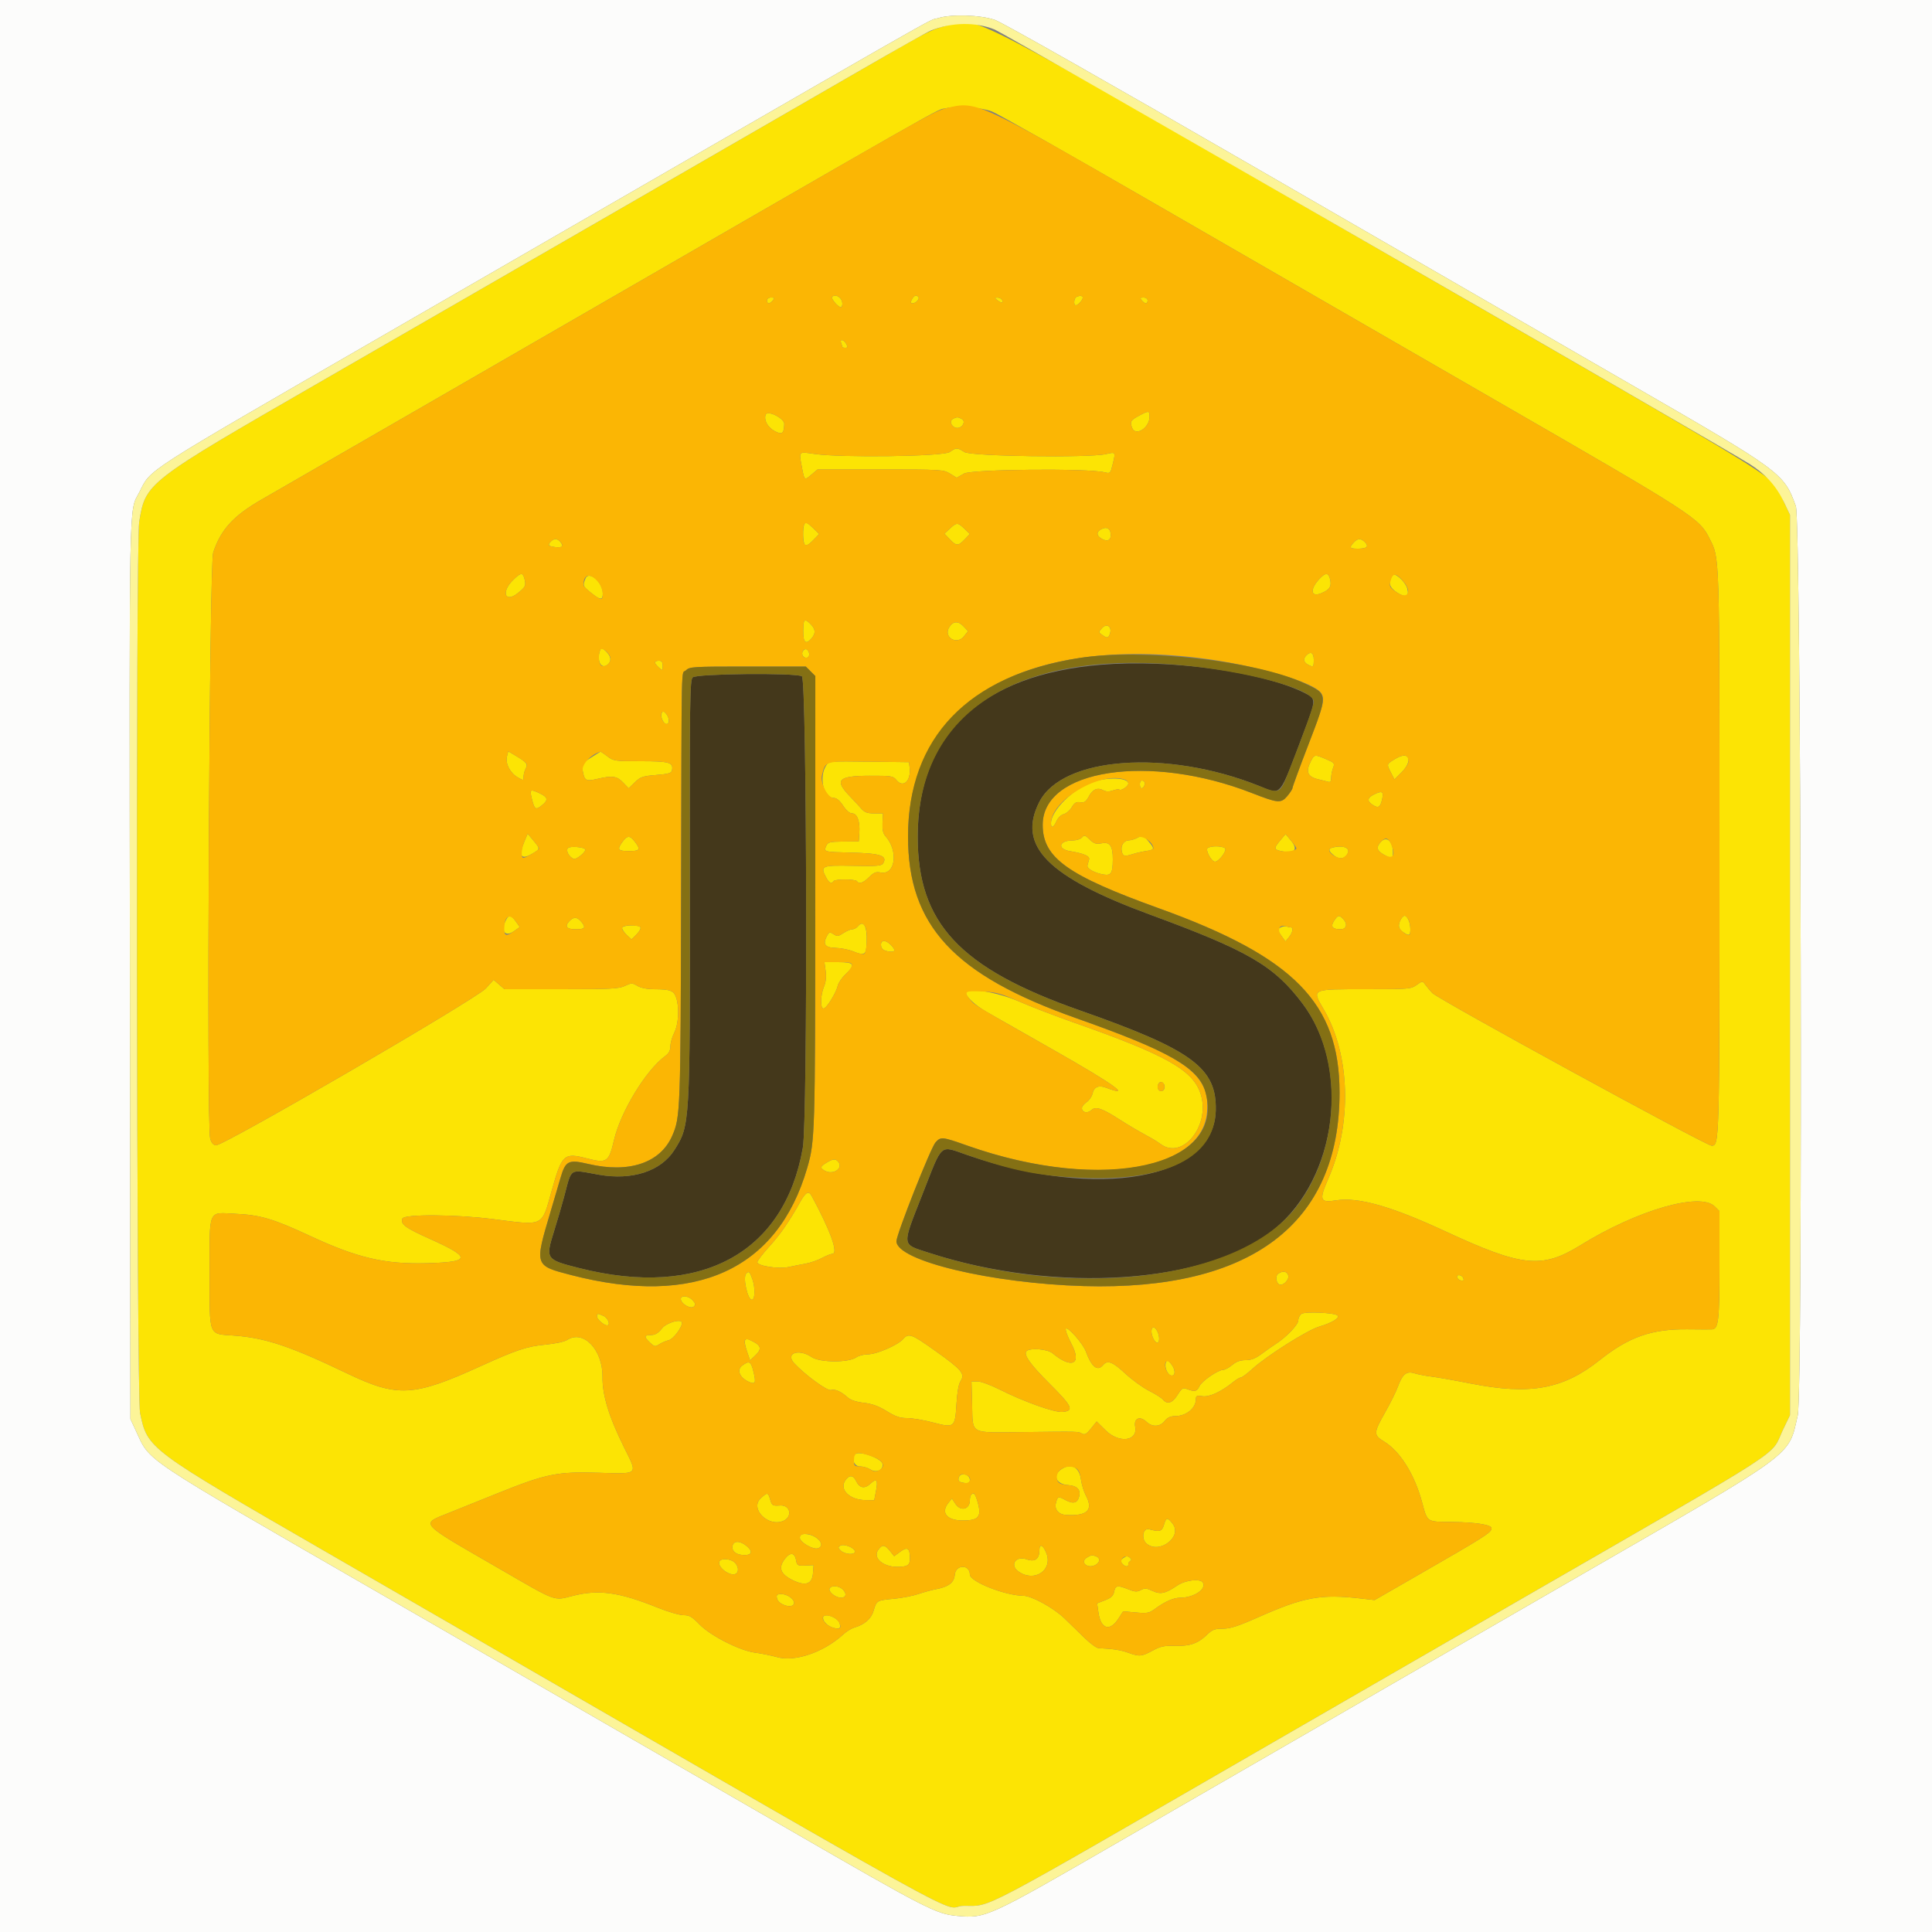 <svg id="svg" version="1.1" xmlns="http://www.w3.org/2000/svg" xmlns:xlink="http://www.w3.org/1999/xlink" width="400" height="400" viewBox="0, 0, 400,400"><rect x="0" y="0" width="400" height="400" fill="#808080" stroke="none"/><g id="svgg"><path id="path0" d="M227.976 137.629 C 203.160 139.686,190.000 152.030,190.000 173.252 C 190.000 191.138,198.709 200.466,223.547 209.185 C 246.855 217.368,251.932 221.104,251.713 229.909 C 251.356 244.218,227.421 248.510,200.265 239.134 C 194.426 237.118,195.255 236.394,190.992 247.234 C 186.669 258.226,186.598 257.513,192.200 259.340 C 218.586 267.947,250.109 265.820,263.825 254.506 C 276.895 243.726,279.721 221.064,269.656 207.748 C 263.744 199.926,258.506 196.870,238.200 189.397 C 216.836 181.533,210.537 175.140,215.182 166.035 C 219.960 156.670,241.495 155.077,260.575 162.677 C 265.450 164.618,264.665 165.557,270.025 151.370 C 272.505 144.804,272.506 144.667,270.100 143.462 C 261.335 139.075,242.314 136.441,227.976 137.629 M143.413 140.244 C 142.827 140.830,142.773 144.828,142.818 183.744 C 142.874 232.812,142.864 232.989,139.629 238.090 C 136.843 242.483,130.889 244.435,124.000 243.215 C 117.694 242.098,118.440 241.624,116.789 247.800 C 116.318 249.560,115.387 252.747,114.719 254.882 C 112.900 260.696,112.963 260.788,120.000 262.562 C 145.031 268.872,162.394 259.511,166.214 237.648 C 167.251 231.714,167.076 140.576,166.026 140.014 C 164.620 139.262,144.187 139.470,143.413 140.244 " stroke="none" fill="#44381b" fill-rule="evenodd"></path><path id="path1" d="M0.000 200.000 L 0.000 400.000 200.000 400.000 L 400.000 400.000 400.000 200.000 L 400.000 0.000 200.000 0.000 L 0.000 0.000 0.000 200.000 M206.000 4.130 C 207.545 4.670,229.629 17.194,260.400 34.979 C 288.890 51.447,323.720 71.566,337.800 79.690 C 368.912 97.641,369.357 97.970,371.810 104.800 C 372.892 107.812,373.275 288.428,372.209 293.023 C 370.200 301.686,372.403 300.060,327.800 325.802 C 286.360 349.719,261.846 363.874,232.000 381.122 C 204.344 397.104,204.116 397.209,198.142 396.663 C 193.831 396.269,191.924 395.289,163.400 378.821 C 126.998 357.805,127.165 357.901,79.000 330.115 C 28.273 300.850,31.222 302.816,28.118 296.187 L 27.000 293.800 26.897 200.814 C 26.784 99.706,26.654 106.206,28.874 101.855 C 31.363 96.976,28.922 98.545,79.200 69.512 C 203.339 -2.169,191.432 4.639,194.200 3.761 C 196.943 2.891,202.999 3.080,206.000 4.130 " stroke="none" fill="#fcfcfb" fill-rule="evenodd"></path><path id="path2" d="M195.800 5.353 C 192.633 6.203,192.293 6.380,178.498 14.341 C 171.294 18.498,149.830 30.887,130.800 41.872 C 111.770 52.857,82.631 69.664,66.046 79.222 C 30.236 99.860,30.136 99.937,28.819 108.058 C 28.095 112.517,28.269 289.118,29.001 292.570 C 30.574 299.995,30.505 299.944,67.692 321.416 C 210.861 404.084,193.775 394.607,199.600 394.581 C 205.361 394.555,201.535 396.564,258.600 363.606 C 286.540 347.469,312.100 332.709,315.400 330.806 C 371.797 298.285,366.361 301.805,369.156 296.000 L 370.600 293.000 370.600 199.800 L 370.600 106.600 369.334 103.928 C 366.514 97.975,376.003 103.886,284.012 50.784 C 196.996 0.555,202.713 3.499,195.800 5.353 M205.400 23.091 C 206.500 23.516,221.530 32.027,238.800 42.004 C 256.070 51.981,287.750 70.262,309.200 82.627 C 351.026 106.739,351.805 107.243,353.978 111.567 C 356.048 115.688,356.000 114.130,356.000 176.594 C 356.000 236.901,355.992 237.200,354.375 237.200 C 353.236 237.200,297.730 206.868,296.548 205.600 C 296.035 205.050,295.367 204.255,295.064 203.833 C 294.523 203.080,294.489 203.082,293.294 203.933 C 292.130 204.762,291.672 204.800,282.915 204.800 C 271.310 204.800,271.555 204.682,274.100 209.046 C 279.592 218.462,279.958 232.778,274.995 244.066 C 273.068 248.449,273.281 249.061,276.549 248.531 C 281.149 247.784,287.985 249.715,299.247 254.941 C 315.132 262.312,319.252 262.738,327.187 257.830 C 338.990 250.529,352.002 246.766,355.018 249.782 L 356.000 250.764 356.000 261.963 C 356.000 273.429,355.796 275.162,354.436 275.233 C 354.086 275.252,351.820 275.243,349.400 275.215 C 341.984 275.127,337.235 276.792,331.200 281.598 C 323.617 287.636,316.788 288.873,304.472 286.439 C 301.242 285.801,297.610 285.159,296.400 285.012 C 295.190 284.865,293.604 284.559,292.875 284.333 C 291.198 283.812,290.374 284.474,289.405 287.120 C 289.026 288.154,287.835 290.553,286.758 292.452 C 284.367 296.667,284.350 297.112,286.532 298.435 C 289.864 300.454,292.840 305.195,294.419 311.000 C 295.578 315.260,295.259 315.054,300.778 315.112 C 305.495 315.161,308.800 315.687,308.800 316.387 C 308.800 317.313,307.913 317.876,292.400 326.793 L 284.600 331.277 281.800 330.956 C 273.431 329.997,270.001 330.622,260.475 334.841 C 256.315 336.684,254.717 337.200,253.171 337.200 C 251.497 337.200,250.994 337.393,249.896 338.453 C 248.025 340.263,246.358 340.842,243.276 340.754 C 241.049 340.690,240.271 340.855,238.640 341.739 C 236.355 342.976,235.895 343.015,233.550 342.167 C 232.027 341.615,230.332 341.356,227.445 341.232 C 227.030 341.215,225.770 340.304,224.645 339.210 C 223.520 338.115,221.610 336.258,220.400 335.083 C 218.177 332.924,213.627 330.411,211.899 330.388 C 208.055 330.337,200.800 327.460,200.800 325.987 C 200.800 323.850,197.860 323.886,197.680 326.025 C 197.543 327.662,196.405 328.540,193.800 329.023 C 192.920 329.186,191.278 329.635,190.150 330.021 C 189.023 330.407,186.753 330.849,185.106 331.003 C 181.520 331.339,181.491 331.356,180.873 333.472 C 180.376 335.173,179.006 336.359,176.800 336.999 C 176.250 337.158,175.260 337.780,174.600 338.382 C 170.518 342.102,164.617 344.125,160.878 343.086 C 159.625 342.738,157.610 342.329,156.400 342.177 C 153.210 341.777,147.111 338.686,144.804 336.300 C 143.265 334.709,142.727 334.400,141.492 334.400 C 140.680 334.400,138.247 333.687,136.085 332.815 C 128.221 329.644,123.993 329.049,118.723 330.369 C 114.487 331.430,115.596 331.837,103.200 324.673 C 86.419 314.975,86.992 315.620,93.000 313.202 C 94.980 312.405,99.588 310.552,103.240 309.083 C 113.079 305.127,115.426 304.655,123.925 304.918 C 132.314 305.178,132.072 305.412,129.256 299.763 C 126.088 293.406,124.694 288.866,124.741 285.061 C 124.811 279.436,120.771 275.228,117.412 277.429 C 116.868 277.785,114.927 278.202,112.926 278.391 C 109.090 278.754,106.900 279.484,99.374 282.909 C 85.625 289.164,82.273 289.342,71.892 284.364 C 60.137 278.728,54.934 276.985,48.468 276.518 C 43.075 276.128,43.400 276.949,43.400 263.697 C 43.400 250.040,42.970 251.028,48.789 251.305 C 53.901 251.548,56.602 252.349,64.121 255.851 C 74.009 260.456,79.666 261.776,88.461 261.532 C 97.519 261.282,97.624 260.367,89.040 256.515 C 83.882 254.201,82.865 253.451,83.309 252.292 C 83.669 251.354,94.427 251.424,102.166 252.415 C 112.718 253.765,112.109 254.060,114.201 246.600 C 116.347 238.944,116.722 238.599,121.545 239.842 C 125.644 240.898,126.060 240.612,127.134 236.009 C 128.488 230.203,133.702 221.619,137.645 218.703 C 138.486 218.081,138.800 217.513,138.800 216.609 C 138.800 215.927,139.160 214.663,139.600 213.800 C 140.493 212.048,140.675 208.508,139.975 206.500 C 139.484 205.093,138.740 204.813,135.462 204.805 C 133.988 204.802,132.698 204.549,131.973 204.120 C 130.891 203.481,130.739 203.481,129.398 204.120 C 128.157 204.712,126.452 204.800,116.209 204.800 L 104.445 204.800 103.322 203.830 L 102.200 202.861 100.600 204.631 C 98.614 206.828,46.135 237.335,44.702 237.125 C 44.120 237.040,43.740 236.586,43.512 235.700 C 42.744 232.718,43.343 116.796,44.139 114.400 C 45.737 109.593,48.342 106.752,54.253 103.372 C 56.204 102.256,71.840 93.238,89.000 83.332 C 203.424 17.276,193.238 23.081,195.898 22.409 C 198.118 21.848,203.109 22.206,205.400 23.091 M172.263 61.470 C 171.970 61.763,173.528 63.600,174.070 63.600 C 174.251 63.600,174.400 63.276,174.400 62.880 C 174.400 61.651,173.003 60.730,172.263 61.470 M188.800 62.000 C 188.466 62.625,188.496 62.800,188.937 62.800 C 189.626 62.800,190.494 61.827,190.130 61.463 C 189.670 61.003,189.241 61.176,188.800 62.000 M222.900 61.465 C 222.345 61.689,222.204 63.200,222.738 63.200 C 223.273 63.200,224.430 61.764,224.134 61.468 C 223.837 61.170,223.632 61.170,222.900 61.465 M158.800 62.200 C 158.800 62.530,158.958 62.800,159.151 62.800 C 159.344 62.800,159.726 62.530,160.000 62.200 C 160.416 61.699,160.358 61.600,159.649 61.600 C 159.161 61.600,158.800 61.855,158.800 62.200 M206.571 62.209 C 207.393 62.830,207.852 62.732,207.416 62.027 C 207.271 61.792,206.848 61.606,206.476 61.613 C 205.883 61.624,205.894 61.697,206.571 62.209 M236.400 62.200 C 236.674 62.530,237.056 62.800,237.249 62.800 C 237.442 62.800,237.600 62.530,237.600 62.200 C 237.600 61.855,237.239 61.600,236.751 61.600 C 236.042 61.600,235.984 61.699,236.400 62.200 M174.157 71.033 C 174.291 71.381,174.400 71.741,174.400 71.833 C 174.400 71.925,174.676 72.000,175.014 72.000 C 175.504 72.000,175.542 71.839,175.200 71.200 C 174.695 70.256,173.804 70.113,174.157 71.033 M158.527 85.846 C 158.103 86.952,158.938 88.477,160.395 89.255 C 161.920 90.071,162.303 89.784,162.372 87.780 C 162.412 86.621,158.906 84.858,158.527 85.846 M235.926 86.014 C 234.077 86.990,233.900 87.285,234.387 88.566 C 235.096 90.431,238.000 88.592,238.000 86.278 C 238.000 85.008,237.863 84.991,235.926 86.014 M197.200 86.795 C 196.427 87.288,197.154 88.600,198.200 88.600 C 199.246 88.600,199.973 87.288,199.200 86.795 C 198.870 86.584,198.420 86.412,198.200 86.412 C 197.980 86.412,197.530 86.584,197.200 86.795 M196.600 93.600 C 195.230 94.508,174.253 94.797,168.640 93.985 C 165.276 93.499,165.393 93.384,165.997 96.582 C 166.562 99.577,166.497 99.526,168.073 98.200 L 169.261 97.200 182.283 97.200 C 194.882 97.200,195.350 97.228,196.688 98.054 L 198.070 98.908 199.608 98.043 C 201.200 97.149,225.133 96.928,228.651 97.775 C 229.890 98.074,229.907 98.057,230.396 96.017 C 230.989 93.545,230.991 93.548,228.989 94.013 C 225.480 94.826,201.140 94.482,199.690 93.599 C 198.085 92.620,198.080 92.620,196.600 93.600 M166.578 108.435 C 166.136 109.151,166.191 112.351,166.654 112.814 C 166.904 113.064,167.496 112.733,168.322 111.880 L 169.602 110.559 168.246 109.245 C 167.257 108.286,166.806 108.067,166.578 108.435 M196.664 109.445 L 195.537 110.491 196.643 111.645 C 198.018 113.080,198.379 113.083,199.727 111.676 L 200.803 110.553 199.680 109.476 C 198.291 108.146,198.069 108.143,196.664 109.445 M227.900 109.627 C 226.912 110.210,227.031 110.974,228.208 111.604 C 229.428 112.257,230.132 111.745,229.934 110.350 C 229.784 109.298,228.956 109.003,227.900 109.627 M114.080 112.080 C 113.312 112.848,113.508 113.102,115.000 113.276 C 115.850 113.375,116.400 113.267,116.400 113.000 C 116.400 112.433,115.567 111.600,115.000 111.600 C 114.758 111.600,114.344 111.816,114.080 112.080 M280.262 112.331 C 279.289 113.406,279.429 113.600,281.176 113.600 C 282.997 113.600,283.475 113.132,282.575 112.232 C 281.747 111.405,281.075 111.433,280.262 112.331 M106.160 120.160 C 103.714 122.606,104.570 124.883,107.163 122.830 C 108.847 121.496,108.960 121.239,108.548 119.700 C 108.220 118.475,107.755 118.565,106.160 120.160 M121.196 119.810 C 120.628 121.305,120.641 121.339,122.377 122.733 C 124.323 124.297,124.800 124.321,124.800 122.854 C 124.800 120.496,121.875 118.025,121.196 119.810 M273.133 119.900 C 271.143 122.054,271.381 123.719,273.550 122.821 C 275.272 122.107,275.716 121.437,275.404 120.016 C 275.073 118.510,274.448 118.477,273.133 119.900 M288.280 119.099 C 287.381 120.700,287.620 121.602,289.226 122.664 C 290.996 123.836,291.846 123.489,291.344 121.800 C 290.912 120.350,288.681 118.383,288.280 119.099 M166.337 129.500 C 166.162 132.527,166.571 133.531,167.598 132.602 C 168.865 131.455,168.981 130.444,167.968 129.366 C 166.794 128.116,166.415 128.147,166.337 129.500 M196.553 129.815 C 195.212 131.862,198.059 133.668,199.580 131.735 L 200.417 130.670 199.539 129.735 C 198.400 128.522,197.383 128.550,196.553 129.815 M228.179 130.024 C 227.421 130.861,227.421 130.880,228.182 131.436 C 229.222 132.197,229.499 132.149,229.814 131.155 C 230.261 129.747,229.135 128.967,228.179 130.024 M124.251 134.611 C 123.436 136.734,124.464 138.708,125.805 137.596 C 126.667 136.880,126.537 135.868,125.451 134.848 C 124.616 134.064,124.472 134.035,124.251 134.611 M166.129 135.040 C 165.846 135.778,166.814 136.546,167.350 136.010 C 167.786 135.574,167.386 134.400,166.800 134.400 C 166.566 134.400,166.264 134.688,166.129 135.040 M270.480 135.680 C 269.779 136.381,269.892 137.114,270.774 137.586 C 271.917 138.198,272.000 138.130,272.000 136.600 C 272.000 135.147,271.385 134.775,270.480 135.680 M135.600 137.138 C 135.600 137.324,135.960 137.802,136.400 138.200 C 137.181 138.907,137.200 138.899,137.200 137.862 C 137.200 137.067,136.999 136.800,136.400 136.800 C 135.960 136.800,135.600 136.952,135.600 137.138 M136.984 147.698 C 136.671 148.512,137.503 150.102,138.127 149.883 C 138.717 149.676,138.521 148.389,137.783 147.629 C 137.304 147.135,137.196 147.144,136.984 147.698 M104.960 156.618 C 104.598 158.059,105.598 160.021,107.153 160.923 C 108.384 161.636,108.400 161.635,108.400 160.796 C 108.400 160.329,108.598 159.578,108.839 159.127 C 109.343 158.185,109.074 157.844,106.714 156.438 L 105.227 155.552 104.960 156.618 M122.293 156.896 C 120.470 158.070,120.398 158.186,120.642 159.562 C 121.010 161.639,121.302 161.806,123.621 161.271 C 126.797 160.538,127.719 160.663,129.003 162.003 L 130.156 163.206 131.444 161.958 C 132.593 160.843,133.069 160.682,135.862 160.454 C 138.437 160.245,139.015 160.073,139.129 159.481 C 139.441 157.846,138.599 157.600,132.689 157.600 C 127.318 157.600,127.019 157.557,125.764 156.600 C 125.043 156.050,124.396 155.616,124.327 155.635 C 124.257 155.654,123.342 156.222,122.293 156.896 M289.111 156.987 C 287.039 158.181,287.052 158.149,287.924 159.849 L 288.706 161.374 290.153 159.927 C 292.570 157.510,291.829 155.419,289.111 156.987 M271.410 157.580 C 270.262 159.801,270.698 160.838,273.000 161.364 C 273.660 161.515,274.515 161.732,274.900 161.846 C 275.436 162.005,275.600 161.819,275.600 161.053 C 275.600 160.502,275.778 159.583,275.996 159.010 C 276.369 158.029,276.285 157.922,274.563 157.184 C 272.205 156.173,272.133 156.182,271.410 157.580 M171.042 158.492 C 169.501 160.873,170.495 165.200,172.583 165.200 C 173.202 165.200,173.832 165.711,174.553 166.800 C 175.204 167.785,175.920 168.400,176.416 168.400 C 177.463 168.400,178.073 170.014,177.919 172.376 L 177.800 174.200 174.627 174.231 C 171.766 174.259,171.415 174.348,171.064 175.135 C 170.507 176.383,170.546 176.393,176.236 176.527 C 182.345 176.671,183.831 177.182,182.814 178.791 C 182.506 179.278,181.416 179.360,176.621 179.257 C 170.140 179.117,169.790 179.260,170.981 181.564 C 171.627 182.813,172.164 183.105,172.580 182.433 C 172.867 181.968,177.144 181.986,177.433 182.453 C 177.836 183.106,178.738 182.800,179.935 181.603 C 180.900 180.638,181.359 180.452,182.307 180.641 C 185.398 181.260,186.069 176.150,183.299 173.088 C 182.830 172.570,182.654 171.753,182.714 170.374 L 182.800 168.400 180.986 168.400 C 179.540 168.400,178.991 168.193,178.286 167.381 C 177.799 166.821,176.755 165.696,175.968 164.881 C 172.686 161.488,173.494 160.631,179.993 160.613 C 184.576 160.601,184.913 160.654,185.599 161.500 C 186.997 163.226,188.644 161.684,188.331 158.943 L 188.200 157.800 179.915 157.692 C 171.684 157.585,171.625 157.590,171.042 158.492 M226.200 161.921 C 222.132 163.336,217.600 167.830,217.600 170.450 C 217.600 171.569,218.135 171.357,218.736 169.999 C 219.042 169.309,219.680 168.695,220.237 168.555 C 220.771 168.421,221.520 167.778,221.904 167.127 C 222.450 166.197,222.826 165.975,223.650 166.094 C 224.501 166.218,224.835 165.997,225.409 164.932 C 226.230 163.406,227.222 162.969,228.413 163.607 C 228.998 163.920,229.606 163.937,230.394 163.662 C 231.020 163.444,231.622 163.355,231.732 163.465 C 232.075 163.809,233.600 162.800,233.600 162.229 C 233.600 160.998,229.361 160.822,226.200 161.921 M236.000 162.400 C 236.000 162.840,236.161 163.200,236.357 163.200 C 236.807 163.200,237.226 162.160,236.906 161.839 C 236.424 161.358,236.000 161.620,236.000 162.400 M110.098 165.300 C 110.654 167.593,110.886 167.762,112.131 166.782 C 113.558 165.660,113.478 165.081,111.786 164.274 C 109.775 163.315,109.636 163.399,110.098 165.300 M284.432 164.506 C 283.060 165.206,282.989 165.843,284.196 166.634 C 285.398 167.422,285.799 167.154,286.190 165.300 C 286.496 163.848,286.085 163.662,284.432 164.506 M108.624 174.087 C 107.301 177.240,107.828 178.147,110.177 176.760 C 111.883 175.754,111.882 175.765,110.414 174.000 L 109.249 172.600 108.624 174.087 M224.013 173.384 C 223.727 173.729,222.863 174.003,222.051 174.006 C 219.219 174.018,218.815 175.767,221.539 176.223 C 224.441 176.708,225.681 177.249,225.484 177.943 C 225.382 178.304,225.231 178.858,225.149 179.173 C 224.976 179.839,226.624 180.757,228.553 181.070 C 230.048 181.312,230.384 180.738,230.395 177.926 C 230.405 175.168,229.802 174.273,228.144 174.584 C 226.926 174.813,226.531 174.692,225.612 173.812 C 224.650 172.890,224.465 172.840,224.013 173.384 M235.600 173.396 C 235.050 173.712,234.201 173.978,233.714 173.986 C 232.654 174.003,231.954 175.139,232.267 176.335 C 232.521 177.306,232.815 177.367,234.572 176.812 C 235.247 176.598,236.475 176.320,237.300 176.194 C 239.093 175.919,239.125 175.747,237.700 174.095 C 236.664 172.893,236.542 172.853,235.600 173.396 M265.082 173.976 C 263.719 175.596,263.727 175.877,265.149 176.189 C 268.008 176.817,268.875 175.939,267.282 174.030 L 266.163 172.691 265.082 173.976 M128.784 174.423 C 127.725 175.910,127.957 176.200,130.200 176.200 C 132.450 176.200,132.663 175.923,131.560 174.431 C 130.417 172.886,129.879 172.884,128.784 174.423 M285.862 174.331 C 284.892 175.403,285.051 176.112,286.435 176.900 C 288.072 177.832,288.400 177.785,288.400 176.619 C 288.400 174.158,287.089 172.976,285.862 174.331 M117.663 175.532 C 117.034 175.955,117.742 177.415,118.766 177.808 C 119.373 178.041,121.533 176.200,121.128 175.795 C 120.694 175.361,118.199 175.172,117.663 175.532 M250.043 175.565 C 249.482 175.920,250.802 178.400,251.552 178.400 C 252.398 178.400,254.173 175.954,253.593 175.587 C 252.844 175.114,250.776 175.101,250.043 175.565 M275.900 175.476 C 274.928 175.730,275.024 176.204,276.243 177.162 C 277.367 178.047,278.605 177.772,279.081 176.533 C 279.488 175.471,277.917 174.949,275.900 175.476 M104.814 190.374 C 103.553 192.729,104.515 194.142,106.443 192.769 L 107.610 191.938 106.778 190.769 C 105.803 189.400,105.381 189.315,104.814 190.374 M276.204 190.650 C 275.427 191.835,275.838 192.383,277.513 192.394 C 278.723 192.402,279.071 191.363,278.187 190.385 C 277.260 189.362,277.028 189.393,276.204 190.650 M290.014 190.374 C 289.380 191.558,289.514 192.295,290.489 192.977 C 291.752 193.862,292.000 193.763,292.000 192.374 C 292.000 191.027,291.383 189.600,290.800 189.600 C 290.595 189.600,290.242 189.948,290.014 190.374 M117.823 190.775 C 116.866 191.832,117.347 192.400,119.200 192.400 C 121.088 192.400,121.350 192.072,120.399 190.898 C 119.506 189.796,118.742 189.759,117.823 190.775 M177.600 191.800 C 177.326 192.130,176.809 192.401,176.451 192.403 C 176.093 192.404,175.265 192.758,174.610 193.190 C 173.561 193.881,173.318 193.908,172.564 193.413 C 171.788 192.905,171.661 192.939,171.214 193.773 C 170.288 195.504,170.788 196.194,173.005 196.251 C 174.102 196.278,175.759 196.610,176.686 196.988 C 179.056 197.954,179.361 197.731,179.447 194.971 C 179.548 191.705,178.777 190.382,177.600 191.800 M128.800 192.130 C 128.800 192.422,129.238 193.072,129.773 193.575 L 130.747 194.490 131.795 193.441 C 132.371 192.865,132.733 192.215,132.598 191.997 C 132.215 191.376,128.800 191.496,128.800 192.130 M265.091 192.036 C 264.422 192.426,264.432 192.521,265.260 193.684 L 266.138 194.917 266.869 194.014 C 267.649 193.051,267.839 192.000,267.233 192.000 C 267.031 192.000,266.626 191.915,266.333 191.811 C 266.040 191.707,265.481 191.808,265.091 192.036 M182.400 195.576 C 182.400 196.469,182.928 196.880,184.262 197.027 C 185.411 197.153,185.459 196.659,184.400 195.600 C 183.383 194.583,182.400 194.571,182.400 195.576 M170.941 201.023 C 171.108 202.243,170.994 203.319,170.596 204.272 C 169.857 206.040,169.800 208.800,170.503 208.800 C 171.106 208.800,173.085 205.630,173.441 204.094 C 173.580 203.492,174.303 202.424,175.047 201.720 C 177.196 199.688,176.906 199.200,173.546 199.200 L 170.691 199.200 170.941 201.023 M200.000 205.505 C 200.000 206.394,201.826 208.096,204.328 209.537 C 205.798 210.384,212.021 213.926,218.159 217.408 C 230.656 224.499,234.577 227.320,228.973 225.190 C 227.468 224.617,226.499 225.036,226.202 226.389 C 226.063 227.023,225.511 227.829,224.975 228.180 C 224.439 228.531,224.000 229.090,224.000 229.422 C 224.000 230.344,225.141 230.578,225.972 229.825 C 226.873 229.010,228.143 229.442,231.863 231.826 C 233.909 233.136,235.583 234.115,238.597 235.764 C 239.036 236.004,239.825 236.515,240.351 236.900 C 244.808 240.161,250.523 233.157,248.654 226.726 C 247.169 221.617,241.675 218.489,222.163 211.644 C 218.443 210.339,213.420 208.405,211.000 207.347 C 206.605 205.425,200.000 204.319,200.000 205.505 M241.066 224.627 C 241.399 225.496,240.553 226.313,239.947 225.707 C 239.435 225.195,239.752 224.000,240.400 224.000 C 240.634 224.000,240.933 224.282,241.066 224.627 M171.101 240.737 C 169.781 241.533,169.735 241.830,170.837 242.420 C 172.525 243.323,174.648 241.863,173.558 240.549 C 172.987 239.861,172.488 239.899,171.101 240.737 M165.656 248.874 C 163.350 252.994,161.583 255.538,159.204 258.163 C 157.882 259.622,156.800 261.041,156.800 261.316 C 156.800 262.097,161.167 262.783,163.251 262.330 C 164.213 262.121,165.810 261.804,166.800 261.625 C 167.790 261.447,169.313 260.918,170.185 260.450 C 171.056 259.983,172.007 259.600,172.297 259.600 C 173.661 259.600,172.015 254.953,168.054 247.624 C 167.432 246.472,166.822 246.790,165.656 248.874 M154.506 263.654 C 153.708 264.452,154.844 269.388,155.755 269.080 C 156.338 268.883,156.360 266.558,155.795 264.914 C 155.234 263.282,155.054 263.106,154.506 263.654 M264.642 263.720 C 263.905 264.258,264.284 266.000,265.138 266.000 C 265.889 266.000,266.874 264.879,266.739 264.178 C 266.553 263.215,265.613 263.010,264.642 263.720 M301.700 264.500 C 301.791 264.775,302.166 265.058,302.532 265.129 C 302.996 265.219,303.124 265.068,302.956 264.629 C 302.672 263.890,301.455 263.765,301.700 264.500 M140.965 269.043 C 141.111 270.037,143.068 271.092,143.663 270.497 C 144.034 270.126,143.977 269.838,143.409 269.209 C 142.514 268.221,140.828 268.106,140.965 269.043 M269.500 272.003 C 269.115 272.243,268.800 272.853,268.800 273.358 C 268.800 274.272,266.268 276.910,264.044 278.313 C 263.470 278.676,262.209 279.564,261.242 280.286 C 259.947 281.254,259.068 281.600,257.900 281.600 C 256.793 281.600,255.957 281.902,255.127 282.600 C 254.473 283.150,253.637 283.603,253.269 283.608 C 252.180 283.620,248.812 285.936,248.323 287.008 C 247.829 288.092,247.380 288.201,245.825 287.610 C 244.893 287.255,244.706 287.365,243.794 288.810 C 242.728 290.499,241.661 290.837,240.773 289.767 C 240.484 289.419,239.186 288.599,237.888 287.944 C 236.591 287.289,234.379 285.683,232.974 284.376 C 230.357 281.941,229.287 281.532,228.384 282.619 C 227.232 284.007,225.995 283.031,224.813 279.800 C 224.219 278.178,221.010 274.536,220.666 275.093 C 220.518 275.332,221.036 276.732,221.816 278.202 C 224.069 282.450,221.932 283.520,217.897 280.164 C 216.849 279.293,213.254 279.012,212.522 279.745 C 211.843 280.423,213.308 282.491,217.237 286.401 C 222.034 291.176,222.464 292.110,219.957 292.321 C 218.286 292.461,211.964 290.201,206.909 287.656 C 205.099 286.745,203.059 286.000,202.375 286.000 L 201.133 286.000 201.267 290.833 C 201.439 297.085,200.577 296.624,211.840 296.497 C 223.612 296.366,223.167 296.354,224.009 296.805 C 224.591 297.116,224.954 296.911,225.890 295.745 L 227.050 294.299 228.927 296.149 C 231.684 298.867,235.587 298.388,235.026 295.401 C 234.696 293.641,235.983 293.069,237.360 294.362 C 238.576 295.505,240.156 295.437,241.129 294.200 C 241.671 293.511,242.307 293.200,243.177 293.200 C 245.586 293.200,247.600 291.584,247.600 289.651 C 247.600 288.965,247.793 288.882,248.953 289.070 C 250.362 289.299,252.859 288.146,255.331 286.125 C 255.953 285.616,256.656 285.200,256.894 285.200 C 257.132 285.200,258.244 284.370,259.364 283.356 C 262.386 280.619,270.684 275.384,273.168 274.646 C 275.801 273.865,277.429 272.869,276.916 272.356 C 276.342 271.782,270.314 271.495,269.500 272.003 M123.600 272.577 C 123.600 273.134,125.051 274.400,125.689 274.400 C 126.453 274.400,125.898 272.882,124.981 272.464 C 123.684 271.873,123.600 271.880,123.600 272.577 M137.078 275.007 C 136.259 276.033,135.654 276.400,134.783 276.400 C 133.342 276.400,133.295 276.774,134.585 277.986 C 135.489 278.835,135.646 278.862,136.485 278.319 C 136.988 277.993,137.893 277.605,138.495 277.457 C 139.394 277.235,141.200 274.849,141.200 273.882 C 141.200 272.933,138.045 273.794,137.078 275.007 M238.400 275.626 C 238.400 276.645,239.093 278.000,239.614 278.000 C 240.124 278.000,240.107 276.548,239.586 275.574 C 239.042 274.557,238.400 274.586,238.400 275.626 M186.962 277.260 C 185.861 278.504,181.473 280.400,179.698 280.400 C 178.862 280.400,177.781 280.678,177.295 281.018 C 175.668 282.158,169.736 282.121,168.030 280.962 C 165.366 279.152,162.510 280.179,164.441 282.253 C 166.691 284.669,171.288 288.026,172.026 287.792 C 172.862 287.526,174.158 288.097,175.504 289.324 C 176.095 289.862,177.251 290.247,178.831 290.433 C 180.577 290.639,181.904 291.121,183.587 292.160 C 185.401 293.279,186.340 293.600,187.804 293.600 C 188.840 293.600,191.207 293.998,193.063 294.485 C 197.614 295.679,197.736 295.586,198.027 290.700 C 198.173 288.234,198.476 286.543,198.884 285.922 C 199.847 284.451,199.153 283.613,193.810 279.799 C 188.696 276.148,188.132 275.939,186.962 277.260 M154.231 277.550 C 154.112 277.743,154.303 278.746,154.655 279.779 L 155.295 281.659 156.417 280.583 C 157.703 279.352,157.587 278.620,155.971 277.785 C 154.650 277.102,154.519 277.084,154.231 277.550 M241.377 282.126 C 241.013 283.061,241.803 284.800,242.591 284.800 C 243.439 284.800,243.352 283.474,242.430 282.344 C 241.719 281.473,241.638 281.456,241.377 282.126 M153.626 282.766 C 152.482 283.646,153.148 285.229,155.023 286.083 C 156.390 286.706,156.562 286.344,156.005 284.022 C 155.478 281.823,155.108 281.628,153.626 282.766 M177.067 301.067 C 176.201 301.932,176.825 303.600,178.014 303.600 C 178.682 303.600,179.660 303.883,180.187 304.228 C 181.423 305.038,182.913 304.379,182.724 303.105 C 182.553 301.948,177.872 300.261,177.067 301.067 M219.689 304.223 C 217.859 305.505,218.678 307.306,221.167 307.472 C 222.961 307.592,223.781 308.426,223.440 309.783 C 223.083 311.207,222.221 311.445,220.594 310.569 C 219.067 309.747,218.971 309.779,218.604 311.243 C 218.281 312.528,219.202 313.574,220.729 313.660 C 225.124 313.908,226.417 312.644,224.826 309.654 C 224.401 308.855,223.940 307.345,223.802 306.301 C 223.458 303.698,221.704 302.811,219.689 304.223 M198.538 305.817 C 198.236 306.604,198.548 306.905,199.799 307.039 C 200.540 307.118,200.800 306.956,200.800 306.416 C 200.800 305.240,198.947 304.750,198.538 305.817 M175.023 306.489 C 173.706 308.368,175.890 310.538,179.139 310.577 L 181.000 310.600 181.367 308.700 C 181.813 306.391,181.505 305.974,180.234 307.168 C 179.036 308.294,177.965 308.122,177.281 306.695 C 176.645 305.369,175.858 305.297,175.023 306.489 M157.496 310.216 C 155.166 312.376,159.120 316.276,162.212 314.867 C 164.145 313.987,163.619 311.559,161.525 311.693 C 159.945 311.794,159.828 311.725,159.467 310.500 C 159.006 308.935,158.895 308.919,157.496 310.216 M201.067 309.467 C 200.920 309.613,200.800 310.117,200.800 310.587 C 200.800 312.532,198.887 313.002,197.789 311.327 L 197.086 310.254 196.343 311.171 C 194.717 313.179,196.046 314.800,199.315 314.800 C 202.713 314.800,203.311 313.998,202.337 310.746 C 201.881 309.226,201.595 308.938,201.067 309.467 M240.983 315.700 C 240.579 317.070,240.098 317.212,237.900 316.613 C 236.617 316.263,236.225 318.625,237.403 319.603 C 240.087 321.830,244.875 318.129,242.771 315.454 C 241.699 314.091,241.446 314.125,240.983 315.700 M165.600 318.392 C 165.600 319.321,168.405 320.927,169.377 320.554 C 171.118 319.885,168.990 317.600,166.626 317.600 C 165.870 317.600,165.600 317.808,165.600 318.392 M151.724 319.854 C 151.332 320.875,152.154 321.787,153.591 321.929 C 155.567 322.124,156.043 321.355,154.678 320.172 C 153.382 319.050,152.086 318.910,151.724 319.854 M173.976 320.015 C 173.480 320.321,173.488 320.459,174.029 321.001 C 174.862 321.833,177.000 321.998,177.000 321.229 C 177.000 320.465,174.725 319.552,173.976 320.015 M181.762 321.002 C 180.726 322.584,182.856 324.400,185.747 324.400 C 187.886 324.400,188.401 324.061,188.394 322.657 C 188.383 320.516,187.887 320.164,186.411 321.253 L 185.127 322.200 184.249 321.100 C 183.161 319.738,182.604 319.716,181.762 321.002 M215.200 320.924 C 215.200 322.780,214.270 323.458,212.569 322.843 C 210.299 322.022,208.968 324.032,210.889 325.377 C 214.213 327.706,218.093 325.035,216.595 321.449 C 215.910 319.809,215.200 319.542,215.200 320.924 M162.429 322.847 C 161.115 324.624,161.612 325.908,164.089 327.137 C 166.772 328.468,168.151 327.997,168.322 325.691 L 168.444 324.044 166.735 324.122 C 165.130 324.195,165.013 324.127,164.810 323.005 C 164.516 321.378,163.561 321.315,162.429 322.847 M225.100 322.432 C 223.481 323.375,225.114 324.903,226.785 324.008 C 227.756 323.488,227.850 322.582,226.967 322.243 C 226.140 321.925,225.935 321.946,225.100 322.432 M232.582 322.563 C 231.937 323.035,231.907 323.207,232.375 323.770 C 232.925 324.432,233.715 324.474,233.596 323.835 C 233.561 323.645,233.736 323.363,233.985 323.209 C 234.310 323.009,234.282 322.800,233.886 322.471 C 233.467 322.124,233.153 322.146,232.582 322.563 M148.989 323.218 C 148.303 324.328,151.195 326.545,152.377 325.814 C 153.035 325.407,152.876 324.192,152.069 323.462 C 151.252 322.723,149.386 322.575,148.989 323.218 M243.756 328.256 C 241.268 329.944,240.263 330.162,238.603 329.375 C 237.388 328.798,237.004 328.770,236.204 329.198 C 235.411 329.622,234.979 329.598,233.618 329.054 C 231.370 328.154,230.935 328.225,230.674 329.530 C 230.501 330.396,230.062 330.811,228.796 331.309 L 227.145 331.957 227.423 333.879 C 227.919 337.303,229.788 337.856,231.564 335.103 L 232.530 333.606 235.165 333.843 C 237.569 334.059,237.923 333.988,239.200 333.043 C 241.135 331.610,242.970 330.800,244.287 330.798 C 247.185 330.792,249.867 329.003,249.024 327.638 C 248.493 326.779,245.397 327.142,243.756 328.256 M171.760 328.865 C 171.597 329.128,171.866 329.648,172.381 330.065 C 174.076 331.438,175.941 330.682,174.577 329.175 C 173.801 328.317,172.207 328.142,171.760 328.865 M160.806 330.500 C 160.816 331.317,161.354 331.927,162.408 332.318 C 164.356 333.039,165.172 331.786,163.511 330.623 C 162.445 329.876,160.798 329.801,160.806 330.500 M170.400 334.971 C 170.400 335.766,171.466 336.751,172.647 337.047 C 173.849 337.349,174.151 337.105,173.829 336.091 C 173.411 334.773,170.400 333.791,170.400 334.971 " stroke="none" fill="#fce404" fill-rule="evenodd"></path><path id="path3" d="M195.898 22.409 C 193.551 23.002,192.297 23.702,155.200 45.116 C 135.950 56.229,106.160 73.426,89.000 83.332 C 71.840 93.238,56.204 102.256,54.253 103.372 C 48.342 106.752,45.737 109.593,44.139 114.400 C 43.343 116.796,42.744 232.718,43.512 235.700 C 43.740 236.586,44.120 237.040,44.702 237.125 C 46.135 237.335,98.614 206.828,100.600 204.631 L 102.200 202.861 103.322 203.830 L 104.445 204.800 116.209 204.800 C 126.452 204.800,128.157 204.712,129.398 204.120 C 130.739 203.481,130.891 203.481,131.973 204.120 C 132.698 204.549,133.988 204.802,135.462 204.805 C 138.740 204.813,139.484 205.093,139.975 206.500 C 140.675 208.508,140.493 212.048,139.600 213.800 C 139.160 214.663,138.800 215.927,138.800 216.609 C 138.800 217.513,138.486 218.081,137.645 218.703 C 133.702 221.619,128.488 230.203,127.134 236.009 C 126.060 240.612,125.644 240.898,121.545 239.842 C 116.722 238.599,116.347 238.944,114.201 246.600 C 112.109 254.060,112.718 253.765,102.166 252.415 C 94.427 251.424,83.669 251.354,83.309 252.292 C 82.865 253.451,83.882 254.201,89.040 256.515 C 97.624 260.367,97.519 261.282,88.461 261.532 C 79.666 261.776,74.009 260.456,64.121 255.851 C 56.602 252.349,53.901 251.548,48.789 251.305 C 42.970 251.028,43.400 250.040,43.400 263.697 C 43.400 276.949,43.075 276.128,48.468 276.518 C 54.934 276.985,60.137 278.728,71.892 284.364 C 82.273 289.342,85.625 289.164,99.374 282.909 C 106.900 279.484,109.090 278.754,112.926 278.391 C 114.927 278.202,116.868 277.785,117.412 277.429 C 120.771 275.228,124.811 279.436,124.741 285.061 C 124.694 288.866,126.088 293.406,129.256 299.763 C 132.072 305.412,132.314 305.178,123.925 304.918 C 115.426 304.655,113.079 305.127,103.240 309.083 C 99.588 310.552,94.980 312.405,93.000 313.202 C 86.992 315.620,86.419 314.975,103.200 324.673 C 115.596 331.837,114.487 331.430,118.723 330.369 C 123.993 329.049,128.221 329.644,136.085 332.815 C 138.247 333.687,140.680 334.400,141.492 334.400 C 142.727 334.400,143.265 334.709,144.804 336.300 C 147.111 338.686,153.210 341.777,156.400 342.177 C 157.610 342.329,159.625 342.738,160.878 343.086 C 164.617 344.125,170.518 342.102,174.600 338.382 C 175.260 337.780,176.250 337.158,176.800 336.999 C 179.006 336.359,180.376 335.173,180.873 333.472 C 181.491 331.356,181.520 331.339,185.106 331.003 C 186.753 330.849,189.023 330.407,190.150 330.021 C 191.278 329.635,192.920 329.186,193.800 329.023 C 196.405 328.540,197.543 327.662,197.680 326.025 C 197.860 323.886,200.800 323.850,200.800 325.987 C 200.800 327.460,208.055 330.337,211.899 330.388 C 213.627 330.411,218.177 332.924,220.400 335.083 C 221.610 336.258,223.520 338.115,224.645 339.210 C 225.770 340.304,227.030 341.215,227.445 341.232 C 230.332 341.356,232.027 341.615,233.550 342.167 C 235.895 343.015,236.355 342.976,238.640 341.739 C 240.271 340.855,241.049 340.690,243.276 340.754 C 246.358 340.842,248.025 340.263,249.896 338.453 C 250.994 337.393,251.497 337.200,253.171 337.200 C 254.717 337.200,256.315 336.684,260.475 334.841 C 270.001 330.622,273.431 329.997,281.800 330.956 L 284.600 331.277 292.400 326.793 C 307.913 317.876,308.800 317.313,308.800 316.387 C 308.800 315.687,305.495 315.161,300.778 315.112 C 295.259 315.054,295.578 315.260,294.419 311.000 C 292.840 305.195,289.864 300.454,286.532 298.435 C 284.350 297.112,284.367 296.667,286.758 292.452 C 287.835 290.553,289.026 288.154,289.405 287.120 C 290.374 284.474,291.198 283.812,292.875 284.333 C 293.604 284.559,295.190 284.865,296.400 285.012 C 297.610 285.159,301.242 285.801,304.472 286.439 C 316.788 288.873,323.617 287.636,331.200 281.598 C 337.235 276.792,341.984 275.127,349.400 275.215 C 351.820 275.243,354.086 275.252,354.436 275.233 C 355.796 275.162,356.000 273.429,356.000 261.963 L 356.000 250.764 355.018 249.782 C 352.002 246.766,338.990 250.529,327.187 257.830 C 319.252 262.738,315.132 262.312,299.247 254.941 C 287.985 249.715,281.149 247.784,276.549 248.531 C 273.281 249.061,273.068 248.449,274.995 244.066 C 279.958 232.778,279.592 218.462,274.100 209.046 C 271.555 204.682,271.310 204.800,282.915 204.800 C 291.672 204.800,292.130 204.762,293.294 203.933 C 294.489 203.082,294.523 203.080,295.064 203.833 C 295.367 204.255,296.035 205.050,296.548 205.600 C 297.730 206.868,353.236 237.200,354.375 237.200 C 355.992 237.200,356.000 236.901,356.000 176.594 C 356.000 114.130,356.048 115.688,353.978 111.567 C 351.805 107.243,351.026 106.739,309.200 82.627 C 287.750 70.262,256.070 51.981,238.800 42.004 C 202.212 20.866,202.137 20.832,195.898 22.409 M173.920 61.680 C 174.464 62.224,174.571 63.600,174.070 63.600 C 173.528 63.600,171.970 61.763,172.263 61.470 C 172.676 61.057,173.387 61.147,173.920 61.680 M190.130 61.463 C 190.494 61.827,189.626 62.800,188.937 62.800 C 188.496 62.800,188.466 62.625,188.800 62.000 C 189.241 61.176,189.670 61.003,190.130 61.463 M224.134 61.468 C 224.430 61.764,223.273 63.200,222.738 63.200 C 222.204 63.200,222.345 61.689,222.900 61.465 C 223.632 61.170,223.837 61.170,224.134 61.468 M160.000 62.200 C 159.726 62.530,159.344 62.800,159.151 62.800 C 158.958 62.800,158.800 62.530,158.800 62.200 C 158.800 61.855,159.161 61.600,159.649 61.600 C 160.358 61.600,160.416 61.699,160.000 62.200 M207.416 62.027 C 207.852 62.732,207.393 62.830,206.571 62.209 C 205.894 61.697,205.883 61.624,206.476 61.613 C 206.848 61.606,207.271 61.792,207.416 62.027 M237.600 62.200 C 237.600 62.530,237.442 62.800,237.249 62.800 C 237.056 62.800,236.674 62.530,236.400 62.200 C 235.984 61.699,236.042 61.600,236.751 61.600 C 237.239 61.600,237.600 61.855,237.600 62.200 M175.200 71.200 C 175.542 71.839,175.504 72.000,175.014 72.000 C 174.676 72.000,174.400 71.925,174.400 71.833 C 174.400 71.741,174.291 71.381,174.157 71.033 C 173.804 70.113,174.695 70.256,175.200 71.200 M162.372 87.780 C 162.303 89.784,161.920 90.071,160.395 89.255 C 158.938 88.477,158.103 86.952,158.527 85.846 C 158.906 84.858,162.412 86.621,162.372 87.780 M238.000 86.278 C 238.000 88.592,235.096 90.431,234.387 88.566 C 233.900 87.285,234.077 86.990,235.926 86.014 C 237.863 84.991,238.000 85.008,238.000 86.278 M199.200 86.795 C 199.973 87.288,199.246 88.600,198.200 88.600 C 197.154 88.600,196.427 87.288,197.200 86.795 C 197.530 86.584,197.980 86.412,198.200 86.412 C 198.420 86.412,198.870 86.584,199.200 86.795 M199.690 93.599 C 201.140 94.482,225.480 94.826,228.989 94.013 C 230.991 93.548,230.989 93.545,230.396 96.017 C 229.907 98.057,229.890 98.074,228.651 97.775 C 225.133 96.928,201.200 97.149,199.608 98.043 L 198.070 98.908 196.688 98.054 C 195.350 97.228,194.882 97.200,182.283 97.200 L 169.261 97.200 168.073 98.200 C 166.497 99.526,166.562 99.577,165.997 96.582 C 165.393 93.384,165.276 93.499,168.640 93.985 C 174.253 94.797,195.230 94.508,196.600 93.600 C 198.080 92.620,198.085 92.620,199.690 93.599 M168.322 111.880 C 166.793 113.458,166.267 113.151,166.267 110.683 C 166.267 108.004,166.666 107.714,168.246 109.245 L 169.602 110.559 168.322 111.880 M199.680 109.476 L 200.803 110.553 199.727 111.676 C 198.379 113.083,198.018 113.080,196.643 111.645 L 195.537 110.491 196.664 109.445 C 198.069 108.143,198.291 108.146,199.680 109.476 M229.934 110.350 C 230.132 111.745,229.428 112.257,228.208 111.604 C 227.031 110.974,226.912 110.210,227.900 109.627 C 228.956 109.003,229.784 109.298,229.934 110.350 M115.920 112.080 C 116.811 112.971,116.446 113.445,115.000 113.276 C 114.230 113.186,113.600 112.988,113.600 112.836 C 113.600 112.405,114.512 111.600,115.000 111.600 C 115.242 111.600,115.656 111.816,115.920 112.080 M282.575 112.232 C 283.475 113.132,282.997 113.600,281.176 113.600 C 279.429 113.600,279.289 113.406,280.262 112.331 C 281.075 111.433,281.747 111.405,282.575 112.232 M108.548 119.700 C 108.960 121.239,108.847 121.496,107.163 122.830 C 104.570 124.883,103.714 122.606,106.160 120.160 C 107.755 118.565,108.220 118.475,108.548 119.700 M123.969 120.651 C 124.836 121.754,125.110 124.000,124.377 124.000 C 123.849 124.000,120.800 121.578,120.800 121.159 C 120.800 118.762,122.295 118.523,123.969 120.651 M275.404 120.016 C 275.716 121.437,275.272 122.107,273.550 122.821 C 271.381 123.719,271.143 122.054,273.133 119.900 C 274.448 118.477,275.073 118.510,275.404 120.016 M290.457 120.263 C 292.422 122.497,291.547 124.201,289.226 122.664 C 287.793 121.716,287.622 121.446,287.850 120.491 C 288.307 118.577,288.927 118.523,290.457 120.263 M167.968 129.366 C 168.981 130.444,168.865 131.455,167.598 132.602 C 166.571 133.531,166.162 132.527,166.337 129.500 C 166.415 128.147,166.794 128.116,167.968 129.366 M199.539 129.735 L 200.417 130.670 199.580 131.735 C 198.059 133.668,195.212 131.862,196.553 129.815 C 197.383 128.550,198.400 128.522,199.539 129.735 M229.814 131.155 C 229.499 132.149,229.222 132.197,228.182 131.436 C 227.421 130.880,227.421 130.861,228.179 130.024 C 229.135 128.967,230.261 129.747,229.814 131.155 M126.400 136.421 C 126.400 137.321,125.365 138.149,124.605 137.857 C 123.985 137.619,123.788 135.817,124.251 134.611 C 124.570 133.781,126.400 135.323,126.400 136.421 M167.466 135.027 C 167.781 135.848,167.148 136.462,166.438 136.024 C 165.834 135.650,166.112 134.400,166.800 134.400 C 167.034 134.400,167.333 134.682,167.466 135.027 M272.000 136.600 C 272.000 138.130,271.917 138.198,270.774 137.586 C 269.892 137.114,269.779 136.381,270.480 135.680 C 271.385 134.775,272.000 135.147,272.000 136.600 M247.892 136.184 C 259.606 137.565,272.349 141.262,273.626 143.649 C 274.311 144.928,274.021 146.028,270.800 154.400 C 269.040 158.974,267.600 162.901,267.600 163.127 C 267.600 163.354,267.120 164.109,266.534 164.805 C 265.229 166.356,264.593 166.303,259.213 164.199 C 237.983 155.898,215.849 159.270,215.879 170.800 C 215.896 177.582,220.958 181.217,239.872 188.030 C 267.945 198.143,277.322 207.695,277.339 226.200 C 277.364 253.369,259.015 267.257,224.400 266.268 C 205.248 265.721,185.600 261.019,185.600 256.983 C 185.600 255.550,192.716 237.563,193.703 236.500 C 194.804 235.315,195.044 235.340,200.293 237.193 C 225.438 246.072,248.765 242.849,249.899 230.339 C 250.620 222.393,245.797 218.912,222.853 210.817 C 197.483 201.866,188.000 191.631,188.000 173.200 C 188.000 146.060,211.016 131.835,247.892 136.184 M137.200 137.862 C 137.200 138.899,137.181 138.907,136.400 138.200 C 135.960 137.802,135.600 137.324,135.600 137.138 C 135.600 136.952,135.960 136.800,136.400 136.800 C 136.999 136.800,137.200 137.067,137.200 137.862 M167.820 138.984 L 168.804 139.968 168.789 186.684 C 168.774 234.738,168.727 236.285,167.128 241.800 C 161.007 262.909,143.959 270.649,118.260 263.988 C 110.618 262.007,110.646 262.092,114.008 250.800 C 114.696 248.490,115.613 245.378,116.046 243.884 C 117.078 240.321,117.681 240.017,121.793 240.985 C 130.185 242.962,136.683 240.796,139.155 235.198 C 140.871 231.312,140.914 230.163,141.016 185.000 C 141.130 134.260,141.013 139.787,142.000 138.800 C 142.764 138.036,143.333 138.000,154.818 138.000 L 166.836 138.000 167.820 138.984 M138.469 148.959 C 138.656 150.041,137.740 150.210,137.196 149.193 C 136.563 148.010,137.006 146.828,137.783 147.629 C 138.088 147.943,138.396 148.541,138.469 148.959 M108.739 157.815 C 109.149 158.189,109.173 158.503,108.839 159.127 C 108.598 159.578,108.400 160.329,108.400 160.796 C 108.400 161.635,108.384 161.636,107.153 160.923 C 105.598 160.021,104.598 158.059,104.960 156.618 L 105.227 155.552 106.714 156.438 C 107.531 156.925,108.443 157.545,108.739 157.815 M125.764 156.600 C 127.019 157.557,127.318 157.600,132.689 157.600 C 138.599 157.600,139.441 157.846,139.129 159.481 C 139.015 160.073,138.437 160.245,135.862 160.454 C 133.069 160.682,132.593 160.843,131.444 161.958 L 130.156 163.206 129.003 162.003 C 127.719 160.663,126.797 160.538,123.621 161.271 C 121.302 161.806,121.010 161.639,120.642 159.562 C 120.411 158.257,122.366 156.173,124.327 155.635 C 124.396 155.616,125.043 156.050,125.764 156.600 M291.600 157.689 C 291.600 158.124,290.949 159.131,290.153 159.927 L 288.706 161.374 287.924 159.849 C 287.052 158.149,287.039 158.181,289.111 156.987 C 290.731 156.053,291.600 156.298,291.600 157.689 M274.563 157.184 C 276.285 157.922,276.369 158.029,275.996 159.010 C 275.778 159.583,275.600 160.502,275.600 161.053 C 275.600 161.819,275.436 162.005,274.900 161.846 C 274.515 161.732,273.660 161.515,273.000 161.364 C 270.698 160.838,270.262 159.801,271.410 157.580 C 272.133 156.182,272.205 156.173,274.563 157.184 M188.331 158.943 C 188.644 161.684,186.997 163.226,185.599 161.500 C 184.913 160.654,184.576 160.601,179.993 160.613 C 173.494 160.631,172.686 161.488,175.968 164.881 C 176.755 165.696,177.799 166.821,178.286 167.381 C 178.991 168.193,179.540 168.400,180.986 168.400 L 182.800 168.400 182.714 170.374 C 182.654 171.753,182.830 172.570,183.299 173.088 C 186.069 176.150,185.398 181.260,182.307 180.641 C 181.359 180.452,180.900 180.638,179.935 181.603 C 178.738 182.800,177.836 183.106,177.433 182.453 C 177.144 181.986,172.867 181.968,172.580 182.433 C 172.164 183.105,171.627 182.813,170.981 181.564 C 169.790 179.260,170.140 179.117,176.621 179.257 C 181.416 179.360,182.506 179.278,182.814 178.791 C 183.831 177.182,182.345 176.671,176.236 176.527 C 170.546 176.393,170.507 176.383,171.064 175.135 C 171.415 174.348,171.766 174.259,174.627 174.231 L 177.800 174.200 177.919 172.376 C 178.073 170.014,177.463 168.400,176.416 168.400 C 175.920 168.400,175.204 167.785,174.553 166.800 C 173.832 165.711,173.202 165.200,172.583 165.200 C 171.370 165.200,169.791 162.097,170.186 160.490 C 170.919 157.510,170.704 157.572,179.915 157.692 L 188.200 157.800 188.331 158.943 M232.967 161.443 C 233.315 161.576,233.600 161.930,233.600 162.229 C 233.600 162.800,232.075 163.809,231.732 163.465 C 231.622 163.355,231.020 163.444,230.394 163.662 C 229.606 163.937,228.998 163.920,228.413 163.607 C 227.222 162.969,226.230 163.406,225.409 164.932 C 224.835 165.997,224.501 166.218,223.650 166.094 C 222.826 165.975,222.450 166.197,221.904 167.127 C 221.520 167.778,220.771 168.421,220.237 168.555 C 219.680 168.695,219.042 169.309,218.736 169.999 C 218.135 171.357,217.600 171.569,217.600 170.450 C 217.600 165.651,228.019 159.544,232.967 161.443 M236.906 161.839 C 237.226 162.160,236.807 163.200,236.357 163.200 C 236.161 163.200,236.000 162.840,236.000 162.400 C 236.000 161.620,236.424 161.358,236.906 161.839 M111.786 164.274 C 113.478 165.081,113.558 165.660,112.131 166.782 C 110.886 167.762,110.654 167.593,110.098 165.300 C 109.636 163.399,109.775 163.315,111.786 164.274 M286.190 165.300 C 285.799 167.154,285.398 167.422,284.196 166.634 C 282.989 165.843,283.060 165.206,284.432 164.506 C 286.085 163.662,286.496 163.848,286.190 165.300 M111.589 175.660 C 111.602 175.975,108.910 177.600,108.377 177.600 C 107.798 177.600,107.929 175.744,108.624 174.087 L 109.249 172.600 110.414 174.000 C 111.054 174.770,111.583 175.517,111.589 175.660 M228.144 174.584 C 229.802 174.273,230.405 175.168,230.395 177.926 C 230.384 180.738,230.048 181.312,228.553 181.070 C 226.624 180.757,224.976 179.839,225.149 179.173 C 225.231 178.858,225.382 178.304,225.484 177.943 C 225.681 177.249,224.441 176.708,221.539 176.223 C 218.815 175.767,219.219 174.018,222.051 174.006 C 222.863 174.003,223.727 173.729,224.013 173.384 C 224.465 172.840,224.650 172.890,225.612 173.812 C 226.531 174.692,226.926 174.813,228.144 174.584 M238.800 175.667 C 238.800 175.830,238.125 176.067,237.300 176.194 C 236.475 176.320,235.247 176.598,234.572 176.812 C 232.815 177.367,232.521 177.306,232.267 176.335 C 231.954 175.139,232.654 174.003,233.714 173.986 C 234.201 173.978,235.050 173.712,235.600 173.396 C 236.556 172.845,238.800 174.437,238.800 175.667 M268.400 175.642 C 268.400 176.108,266.352 176.453,265.149 176.189 C 263.727 175.877,263.719 175.596,265.082 173.976 L 266.163 172.691 267.282 174.030 C 267.897 174.767,268.400 175.492,268.400 175.642 M131.560 174.431 C 132.663 175.923,132.450 176.200,130.200 176.200 C 127.957 176.200,127.725 175.910,128.784 174.423 C 129.879 172.884,130.417 172.886,131.560 174.431 M287.936 174.619 C 289.075 177.119,288.461 178.053,286.435 176.900 C 285.051 176.112,284.892 175.403,285.862 174.331 C 286.770 173.329,287.387 173.414,287.936 174.619 M121.128 175.795 C 121.533 176.200,119.373 178.041,118.766 177.808 C 117.742 177.415,117.034 175.955,117.663 175.532 C 118.199 175.172,120.694 175.361,121.128 175.795 M253.593 175.587 C 254.173 175.954,252.398 178.400,251.552 178.400 C 250.802 178.400,249.482 175.920,250.043 175.565 C 250.776 175.101,252.844 175.114,253.593 175.587 M278.758 175.566 C 279.451 176.004,279.102 177.010,278.065 177.565 C 277.283 177.984,275.200 176.847,275.200 176.000 C 275.200 175.322,277.861 174.997,278.758 175.566 M106.778 190.769 L 107.610 191.938 106.443 192.769 C 104.852 193.902,104.400 193.815,104.400 192.374 C 104.400 189.698,105.491 188.962,106.778 190.769 M278.187 190.385 C 279.071 191.363,278.723 192.402,277.513 192.394 C 275.838 192.383,275.427 191.835,276.204 190.650 C 277.028 189.393,277.260 189.362,278.187 190.385 M291.586 190.374 C 292.069 191.277,292.143 193.600,291.689 193.600 C 291.037 193.600,289.600 192.328,289.600 191.751 C 289.600 190.931,290.343 189.600,290.800 189.600 C 291.005 189.600,291.358 189.948,291.586 190.374 M120.399 190.898 C 121.350 192.072,121.088 192.400,119.200 192.400 C 117.347 192.400,116.866 191.832,117.823 190.775 C 118.742 189.759,119.506 189.796,120.399 190.898 M179.146 191.900 C 179.694 192.925,179.481 197.306,178.873 197.509 C 178.598 197.601,177.614 197.367,176.686 196.988 C 175.759 196.610,174.102 196.278,173.005 196.251 C 170.788 196.194,170.288 195.504,171.214 193.773 C 171.661 192.939,171.788 192.905,172.564 193.413 C 173.318 193.908,173.561 193.881,174.610 193.190 C 175.265 192.758,176.093 192.404,176.451 192.403 C 176.809 192.401,177.326 192.130,177.600 191.800 C 178.252 191.014,178.688 191.042,179.146 191.900 M132.598 191.997 C 132.733 192.215,132.371 192.865,131.795 193.441 L 130.747 194.490 129.773 193.575 C 128.284 192.176,128.518 191.600,130.576 191.600 C 131.553 191.600,132.463 191.778,132.598 191.997 M267.233 192.000 C 267.839 192.000,267.649 193.051,266.869 194.014 L 266.138 194.917 265.260 193.684 C 264.332 192.380,264.941 191.316,266.333 191.811 C 266.626 191.915,267.031 192.000,267.233 192.000 M184.400 195.600 C 185.459 196.659,185.411 197.153,184.262 197.027 C 182.928 196.880,182.400 196.469,182.400 195.576 C 182.400 194.571,183.383 194.583,184.400 195.600 M176.400 199.820 C 176.400 200.162,175.791 201.017,175.047 201.720 C 174.303 202.424,173.580 203.492,173.441 204.094 C 173.085 205.630,171.106 208.800,170.503 208.800 C 169.800 208.800,169.857 206.040,170.596 204.272 C 170.994 203.319,171.108 202.243,170.941 201.023 L 170.691 199.200 173.546 199.200 C 175.858 199.200,176.400 199.318,176.400 199.820 M211.000 207.347 C 213.420 208.405,218.443 210.339,222.163 211.644 C 241.675 218.489,247.169 221.617,248.654 226.726 C 250.523 233.157,244.808 240.161,240.351 236.900 C 239.825 236.515,239.036 236.004,238.597 235.764 C 235.583 234.115,233.909 233.136,231.863 231.826 C 228.143 229.442,226.873 229.010,225.972 229.825 C 225.141 230.578,224.000 230.344,224.000 229.422 C 224.000 229.090,224.439 228.531,224.975 228.180 C 225.511 227.829,226.063 227.023,226.202 226.389 C 226.499 225.036,227.468 224.617,228.973 225.190 C 234.577 227.320,230.656 224.499,218.159 217.408 C 201.693 208.065,201.725 208.085,200.828 206.945 C 199.508 205.267,199.746 205.106,203.300 205.271 C 206.185 205.404,207.154 205.665,211.000 207.347 M239.734 224.627 C 239.401 225.496,240.247 226.313,240.853 225.707 C 241.365 225.195,241.048 224.000,240.400 224.000 C 240.166 224.000,239.867 224.282,239.734 224.627 M173.558 240.549 C 174.648 241.863,172.525 243.323,170.837 242.420 C 169.735 241.830,169.781 241.533,171.101 240.737 C 172.488 239.899,172.987 239.861,173.558 240.549 M168.054 247.624 C 172.015 254.953,173.661 259.600,172.297 259.600 C 172.007 259.600,171.056 259.983,170.185 260.450 C 169.313 260.918,167.790 261.447,166.800 261.625 C 165.810 261.804,164.213 262.121,163.251 262.330 C 161.167 262.783,156.800 262.097,156.800 261.316 C 156.800 261.041,157.882 259.622,159.204 258.163 C 161.583 255.538,163.350 252.994,165.656 248.874 C 166.822 246.790,167.432 246.472,168.054 247.624 M155.795 264.914 C 156.360 266.558,156.338 268.883,155.755 269.080 C 154.844 269.388,153.708 264.452,154.506 263.654 C 155.054 263.106,155.234 263.282,155.795 264.914 M266.739 264.178 C 266.874 264.879,265.889 266.000,265.138 266.000 C 264.284 266.000,263.905 264.258,264.642 263.720 C 265.613 263.010,266.553 263.215,266.739 264.178 M302.956 264.629 C 303.124 265.068,302.996 265.219,302.532 265.129 C 302.166 265.058,301.791 264.775,301.700 264.500 C 301.455 263.765,302.672 263.890,302.956 264.629 M143.409 269.209 C 143.977 269.838,144.034 270.126,143.663 270.497 C 143.068 271.092,141.111 270.037,140.965 269.043 C 140.828 268.106,142.514 268.221,143.409 269.209 M276.916 272.356 C 277.429 272.869,275.801 273.865,273.168 274.646 C 270.684 275.384,262.386 280.619,259.364 283.356 C 258.244 284.370,257.132 285.200,256.894 285.200 C 256.656 285.200,255.953 285.616,255.331 286.125 C 252.859 288.146,250.362 289.299,248.953 289.070 C 247.793 288.882,247.600 288.965,247.600 289.651 C 247.600 291.584,245.586 293.200,243.177 293.200 C 242.307 293.200,241.671 293.511,241.129 294.200 C 240.156 295.437,238.576 295.505,237.360 294.362 C 235.983 293.069,234.696 293.641,235.026 295.401 C 235.587 298.388,231.684 298.867,228.927 296.149 L 227.050 294.299 225.890 295.745 C 224.954 296.911,224.591 297.116,224.009 296.805 C 223.167 296.354,223.612 296.366,211.840 296.497 C 200.577 296.624,201.439 297.085,201.267 290.833 L 201.133 286.000 202.375 286.000 C 203.059 286.000,205.099 286.745,206.909 287.656 C 211.964 290.201,218.286 292.461,219.957 292.321 C 222.464 292.110,222.034 291.176,217.237 286.401 C 213.308 282.491,211.843 280.423,212.522 279.745 C 213.254 279.012,216.849 279.293,217.897 280.164 C 221.932 283.520,224.069 282.450,221.816 278.202 C 221.036 276.732,220.518 275.332,220.666 275.093 C 221.010 274.536,224.219 278.178,224.813 279.800 C 225.995 283.031,227.232 284.007,228.384 282.619 C 229.287 281.532,230.357 281.941,232.974 284.376 C 234.379 285.683,236.591 287.289,237.888 287.944 C 239.186 288.599,240.484 289.419,240.773 289.767 C 241.661 290.837,242.728 290.499,243.794 288.810 C 244.706 287.365,244.893 287.255,245.825 287.610 C 247.380 288.201,247.829 288.092,248.323 287.008 C 248.812 285.936,252.180 283.620,253.269 283.608 C 253.637 283.603,254.473 283.150,255.127 282.600 C 255.957 281.902,256.793 281.600,257.900 281.600 C 259.068 281.600,259.947 281.254,261.242 280.286 C 262.209 279.564,263.470 278.676,264.044 278.313 C 266.268 276.910,268.800 274.272,268.800 273.358 C 268.800 272.853,269.115 272.243,269.500 272.003 C 270.314 271.495,276.342 271.782,276.916 272.356 M124.981 272.464 C 125.898 272.882,126.453 274.400,125.689 274.400 C 125.051 274.400,123.600 273.134,123.600 272.577 C 123.600 271.880,123.684 271.873,124.981 272.464 M141.200 273.882 C 141.200 274.849,139.394 277.235,138.495 277.457 C 137.893 277.605,136.988 277.993,136.485 278.319 C 135.646 278.862,135.489 278.835,134.585 277.986 C 133.295 276.774,133.342 276.400,134.783 276.400 C 135.654 276.400,136.259 276.033,137.078 275.007 C 138.045 273.794,141.200 272.933,141.200 273.882 M239.586 275.574 C 240.107 276.548,240.124 278.000,239.614 278.000 C 239.093 278.000,238.400 276.645,238.400 275.626 C 238.400 274.586,239.042 274.557,239.586 275.574 M193.810 279.799 C 199.153 283.613,199.847 284.451,198.884 285.922 C 198.476 286.543,198.173 288.234,198.027 290.700 C 197.736 295.586,197.614 295.679,193.063 294.485 C 191.207 293.998,188.840 293.600,187.804 293.600 C 186.340 293.600,185.401 293.279,183.587 292.160 C 181.904 291.121,180.577 290.639,178.831 290.433 C 177.251 290.247,176.095 289.862,175.504 289.324 C 174.158 288.097,172.862 287.526,172.026 287.792 C 171.288 288.026,166.691 284.669,164.441 282.253 C 162.510 280.179,165.366 279.152,168.030 280.962 C 169.736 282.121,175.668 282.158,177.295 281.018 C 177.781 280.678,178.862 280.400,179.698 280.400 C 181.473 280.400,185.861 278.504,186.962 277.260 C 188.132 275.939,188.696 276.148,193.810 279.799 M155.971 277.785 C 157.587 278.620,157.703 279.352,156.417 280.583 L 155.295 281.659 154.655 279.779 C 153.776 277.201,154.047 276.790,155.971 277.785 M243.200 284.044 C 243.200 285.127,242.064 284.977,241.539 283.826 C 240.811 282.227,241.457 281.152,242.430 282.344 C 242.853 282.864,243.200 283.629,243.200 284.044 M156.005 284.022 C 156.562 286.344,156.390 286.706,155.023 286.083 C 153.148 285.229,152.482 283.646,153.626 282.766 C 155.108 281.628,155.478 281.823,156.005 284.022 M180.600 301.564 C 182.869 302.359,183.483 303.606,181.997 304.401 C 181.326 304.761,180.944 304.724,180.187 304.228 C 179.660 303.883,178.682 303.600,178.014 303.600 C 176.948 303.600,176.800 303.462,176.800 302.467 C 176.800 300.557,177.354 300.425,180.600 301.564 M222.802 304.001 C 223.302 304.269,223.635 305.033,223.802 306.301 C 223.940 307.345,224.401 308.855,224.826 309.654 C 226.417 312.644,225.124 313.908,220.729 313.660 C 219.202 313.574,218.281 312.528,218.604 311.243 C 218.971 309.779,219.067 309.747,220.594 310.569 C 222.221 311.445,223.083 311.207,223.440 309.783 C 223.781 308.426,222.961 307.592,221.167 307.472 C 219.364 307.352,218.800 306.953,218.800 305.799 C 218.800 304.120,221.096 303.088,222.802 304.001 M200.167 305.443 C 201.253 305.859,200.953 307.162,199.799 307.039 C 198.548 306.905,198.236 306.604,198.538 305.817 C 198.794 305.151,199.177 305.063,200.167 305.443 M177.281 306.695 C 177.965 308.122,179.036 308.294,180.234 307.168 C 181.505 305.974,181.813 306.391,181.367 308.700 L 181.000 310.600 179.139 310.577 C 175.890 310.538,173.706 308.368,175.023 306.489 C 175.858 305.297,176.645 305.369,177.281 306.695 M159.467 310.500 C 159.828 311.725,159.945 311.794,161.525 311.693 C 163.619 311.559,164.145 313.987,162.212 314.867 C 159.120 316.276,155.166 312.376,157.496 310.216 C 158.895 308.919,159.006 308.935,159.467 310.500 M202.337 310.746 C 203.311 313.998,202.713 314.800,199.315 314.800 C 196.046 314.800,194.717 313.179,196.343 311.171 L 197.086 310.254 197.789 311.327 C 198.887 313.002,200.800 312.532,200.800 310.587 C 200.800 309.727,201.105 309.200,201.603 309.200 C 201.752 309.200,202.082 309.896,202.337 310.746 M242.771 315.454 C 244.875 318.129,240.087 321.830,237.403 319.603 C 236.225 318.625,236.617 316.263,237.900 316.613 C 240.098 317.212,240.579 317.070,240.983 315.700 C 241.446 314.125,241.699 314.091,242.771 315.454 M168.526 318.060 C 170.054 318.864,170.485 320.128,169.377 320.554 C 168.405 320.927,165.600 319.321,165.600 318.392 C 165.600 317.473,167.090 317.304,168.526 318.060 M154.678 320.172 C 156.043 321.355,155.567 322.124,153.591 321.929 C 152.154 321.787,151.332 320.875,151.724 319.854 C 152.086 318.910,153.382 319.050,154.678 320.172 M177.000 321.229 C 177.000 321.998,174.862 321.833,174.029 321.001 C 173.488 320.459,173.480 320.321,173.976 320.015 C 174.725 319.552,177.000 320.465,177.000 321.229 M184.249 321.100 L 185.127 322.200 186.411 321.253 C 187.887 320.164,188.383 320.516,188.394 322.657 C 188.401 324.061,187.886 324.400,185.747 324.400 C 182.856 324.400,180.726 322.584,181.762 321.002 C 182.604 319.716,183.161 319.738,184.249 321.100 M216.595 321.449 C 218.093 325.035,214.213 327.706,210.889 325.377 C 208.968 324.032,210.299 322.022,212.569 322.843 C 214.270 323.458,215.200 322.780,215.200 320.924 C 215.200 319.542,215.910 319.809,216.595 321.449 M164.810 323.005 C 165.013 324.127,165.130 324.195,166.735 324.122 L 168.444 324.044 168.322 325.691 C 168.151 327.997,166.772 328.468,164.089 327.137 C 161.612 325.908,161.115 324.624,162.429 322.847 C 163.561 321.315,164.516 321.378,164.810 323.005 M226.967 322.243 C 227.850 322.582,227.756 323.488,226.785 324.008 C 225.114 324.903,223.481 323.375,225.100 322.432 C 225.935 321.946,226.140 321.925,226.967 322.243 M233.985 323.209 C 233.736 323.363,233.561 323.645,233.596 323.835 C 233.715 324.474,232.925 324.432,232.375 323.770 C 231.641 322.885,232.989 321.727,233.886 322.471 C 234.282 322.800,234.310 323.009,233.985 323.209 M152.069 323.462 C 152.876 324.192,153.035 325.407,152.377 325.814 C 151.195 326.545,148.303 324.328,148.989 323.218 C 149.386 322.575,151.252 322.723,152.069 323.462 M249.024 327.638 C 249.867 329.003,247.185 330.792,244.287 330.798 C 242.970 330.800,241.135 331.610,239.200 333.043 C 237.923 333.988,237.569 334.059,235.165 333.843 L 232.530 333.606 231.564 335.103 C 229.788 337.856,227.919 337.303,227.423 333.879 L 227.145 331.957 228.796 331.309 C 230.062 330.811,230.501 330.396,230.674 329.530 C 230.935 328.225,231.370 328.154,233.618 329.054 C 234.979 329.598,235.411 329.622,236.204 329.198 C 237.004 328.770,237.388 328.798,238.603 329.375 C 240.263 330.162,241.268 329.944,243.756 328.256 C 245.397 327.142,248.493 326.779,249.024 327.638 M174.577 329.175 C 175.941 330.682,174.076 331.438,172.381 330.065 C 171.866 329.648,171.597 329.128,171.760 328.865 C 172.207 328.142,173.801 328.317,174.577 329.175 M163.511 330.623 C 165.172 331.786,164.356 333.039,162.408 332.318 C 161.354 331.927,160.816 331.317,160.806 330.500 C 160.798 329.801,162.445 329.876,163.511 330.623 M172.573 334.861 C 173.545 335.303,174.309 336.625,173.855 337.078 C 173.504 337.429,171.710 336.853,171.028 336.171 C 169.608 334.751,170.560 333.943,172.573 334.861 " stroke="none" fill="#fbb604" fill-rule="evenodd"></path><path id="path4" d="M194.200 3.761 C 191.432 4.639,203.339 -2.169,79.200 69.512 C 28.922 98.545,31.363 96.976,28.874 101.855 C 26.654 106.206,26.784 99.706,26.897 200.814 L 27.000 293.800 28.118 296.187 C 31.222 302.816,28.273 300.850,79.000 330.115 C 127.165 357.901,126.998 357.805,163.400 378.821 C 191.924 395.289,193.831 396.269,198.142 396.663 C 204.116 397.209,204.344 397.104,232.000 381.122 C 261.846 363.874,286.360 349.719,327.800 325.802 C 372.403 300.060,370.200 301.686,372.209 293.023 C 373.275 288.428,372.892 107.812,371.810 104.800 C 369.357 97.970,368.912 97.641,337.800 79.690 C 323.720 71.566,288.890 51.447,260.400 34.979 C 229.629 17.194,207.545 4.670,206.000 4.130 C 202.999 3.080,196.943 2.891,194.200 3.761 M205.945 6.116 C 207.929 6.917,355.744 91.986,362.257 96.075 C 365.488 98.103,367.779 100.646,369.334 103.928 L 370.600 106.600 370.600 199.800 L 370.600 293.000 369.156 296.000 C 366.361 301.805,371.797 298.285,315.400 330.806 C 312.100 332.709,286.540 347.469,258.600 363.606 C 201.535 396.564,205.361 394.555,199.600 394.581 C 193.775 394.607,210.861 404.084,67.692 321.416 C 30.505 299.944,30.574 299.995,29.001 292.570 C 28.269 289.118,28.095 112.517,28.819 108.058 C 30.136 99.937,30.236 99.860,66.046 79.222 C 82.631 69.664,111.770 52.857,130.800 41.872 C 149.830 30.887,171.294 18.498,178.498 14.341 C 185.702 10.183,192.092 6.581,192.698 6.336 C 196.994 4.597,201.982 4.515,205.945 6.116 " stroke="none" fill="#fcf498" fill-rule="evenodd"></path><path id="path5" d="M223.484 136.225 C 200.379 139.820,188.000 152.719,188.000 173.200 C 188.000 191.631,197.483 201.866,222.853 210.817 C 242.091 217.605,248.176 221.087,249.577 226.110 C 253.877 241.531,228.646 247.205,200.293 237.193 C 195.044 235.340,194.804 235.315,193.703 236.500 C 192.716 237.563,185.600 255.550,185.600 256.983 C 185.600 261.019,205.248 265.721,224.400 266.268 C 259.015 267.257,277.364 253.369,277.339 226.200 C 277.322 207.695,267.945 198.143,239.872 188.030 C 220.958 181.217,215.896 177.582,215.879 170.800 C 215.849 159.270,237.983 155.898,259.213 164.199 C 264.593 166.303,265.229 166.356,266.534 164.805 C 267.120 164.109,267.600 163.354,267.600 163.127 C 267.600 162.901,269.040 158.974,270.800 154.400 C 274.985 143.525,274.997 143.767,270.126 141.488 C 260.156 136.824,236.668 134.173,223.484 136.225 M243.400 137.611 C 257.728 138.812,272.000 142.638,272.000 145.277 C 272.000 146.076,269.941 151.805,266.725 159.957 C 264.976 164.387,264.926 164.409,260.575 162.677 C 241.495 155.077,219.960 156.670,215.182 166.035 C 210.537 175.140,216.836 181.533,238.200 189.397 C 258.506 196.870,263.744 199.926,269.656 207.748 C 278.226 219.087,277.573 238.205,268.209 250.089 C 256.409 265.064,222.428 269.200,192.200 259.340 C 186.598 257.513,186.669 258.226,190.992 247.234 C 195.255 236.394,194.426 237.118,200.265 239.134 C 209.723 242.400,214.988 243.456,223.800 243.857 C 241.450 244.660,251.470 239.653,251.713 229.909 C 251.932 221.104,246.855 217.368,223.547 209.185 C 198.709 200.466,190.000 191.138,190.000 173.252 C 190.000 147.970,209.748 134.789,243.400 137.611 M142.000 138.800 C 141.013 139.787,141.130 134.260,141.016 185.000 C 140.914 230.163,140.871 231.312,139.155 235.198 C 136.683 240.796,130.185 242.962,121.793 240.985 C 117.681 240.017,117.078 240.321,116.046 243.884 C 115.613 245.378,114.696 248.490,114.008 250.800 C 110.646 262.092,110.618 262.007,118.260 263.988 C 143.959 270.649,161.007 262.909,167.128 241.800 C 168.727 236.285,168.774 234.738,168.789 186.684 L 168.804 139.968 167.820 138.984 L 166.836 138.000 154.818 138.000 C 143.333 138.000,142.764 138.036,142.000 138.800 M166.026 140.014 C 167.076 140.576,167.251 231.714,166.214 237.648 C 162.394 259.511,145.031 268.872,120.000 262.562 C 112.963 260.788,112.900 260.696,114.719 254.882 C 115.387 252.747,116.318 249.560,116.789 247.800 C 118.440 241.624,117.694 242.098,124.000 243.215 C 130.889 244.435,136.843 242.483,139.629 238.090 C 142.864 232.989,142.874 232.812,142.818 183.744 C 142.773 144.828,142.827 140.830,143.413 140.244 C 144.187 139.470,164.620 139.262,166.026 140.014 " stroke="none" fill="#847014" fill-rule="evenodd"></path></g></svg>